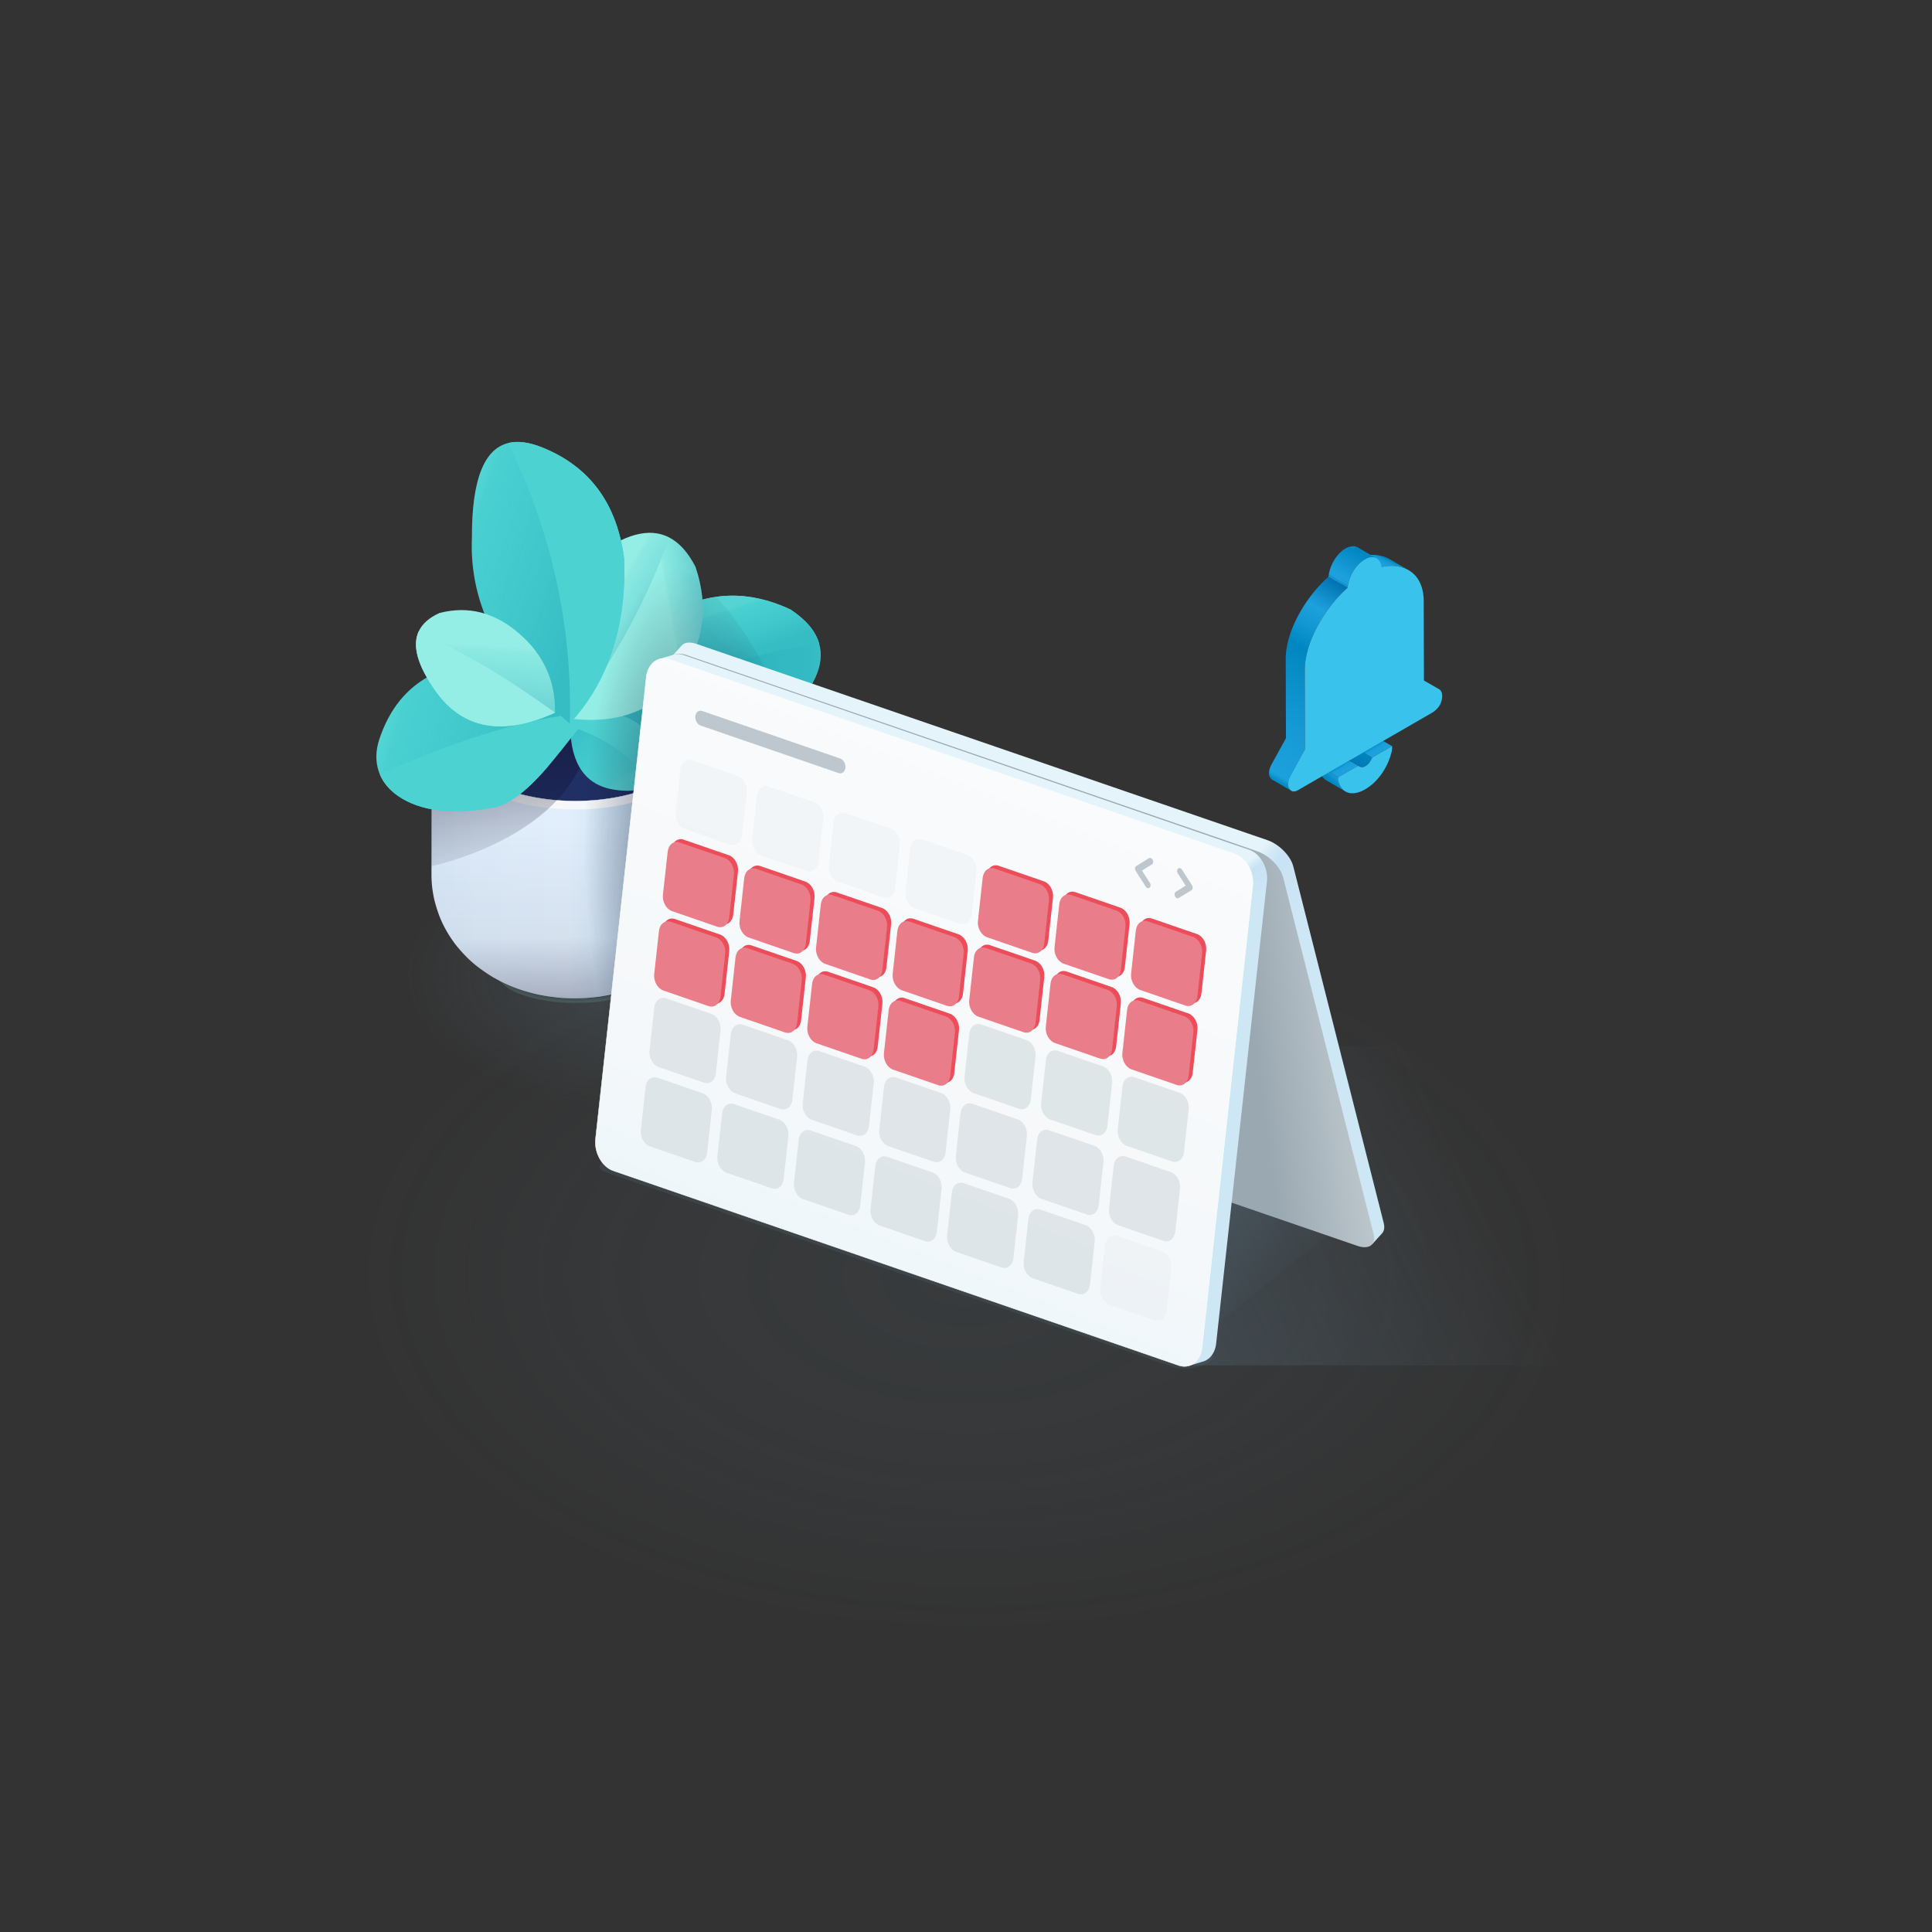 <svg xmlns="http://www.w3.org/2000/svg" xmlns:xlink="http://www.w3.org/1999/xlink" viewBox="0 0 2500 2500"><rect x="0" y="0" width="2500" height="2500" fill="#333333" stroke="none"/><defs><style>.cls-1{fill:url(#radial-gradient);}.cls-2{fill:url(#Degradado_sin_nombre_5);}.cls-3{fill:url(#linear-gradient);}.cls-4{fill:#5d7586;fill-opacity:0.2;}.cls-5{fill:url(#radial-gradient-2);}.cls-6{opacity:0.16;}.cls-7{fill:#85d8d1;}.cls-8{opacity:0.18;}.cls-9{fill:#333a45;}.cls-10,.cls-13,.cls-33{fill:none;}.cls-10{stroke:#333a45;stroke-width:1.68px;opacity:0.47;}.cls-11{fill:#202f64;}.cls-12{fill:url(#Nueva_muestra_de_degradado_11);}.cls-13,.cls-33{stroke:#fff;}.cls-13{stroke-width:0.42px;}.cls-14{fill:url(#linear-gradient-2);}.cls-15{fill:url(#linear-gradient-3);}.cls-16{fill:url(#linear-gradient-4);}.cls-17{fill:#4dd2d2;}.cls-18{fill:url(#Nueva_muestra_de_degradado_90);}.cls-19{fill:url(#Nueva_muestra_de_degradado_90-2);}.cls-20{fill:url(#Nueva_muestra_de_degradado_90-3);}.cls-21{fill:url(#Nueva_muestra_de_degradado_90-4);}.cls-22{fill:#95eee5;}.cls-23{fill:url(#Nueva_muestra_de_degradado_90-5);}.cls-24{fill:url(#Nueva_muestra_de_degradado_90-6);}.cls-25{fill:url(#Nueva_muestra_de_degradado_90-7);}.cls-26{fill:url(#Nueva_muestra_de_degradado_90-8);}.cls-27{fill:url(#radial-gradient-3);}.cls-28{isolation:isolate;}.cls-29{fill:url(#linear-gradient-5);}.cls-30{fill:url(#linear-gradient-6);}.cls-31{fill:url(#linear-gradient-7);}.cls-32{fill:url(#linear-gradient-8);}.cls-33{stroke-width:0.5px;}.cls-34{fill:#bec7ce;}.cls-35,.cls-36{fill:#d0d8dc;}.cls-35{opacity:0.15;}.cls-36{opacity:0.6;}.cls-37{fill:#ed4c59;}.cls-38{fill:#ea7d8a;}.cls-39{fill:url(#Degradado_sin_nombre_8);}.cls-40{fill:url(#linear-gradient-9);}.cls-41{fill:url(#Degradado_sin_nombre_8-2);}.cls-42{fill:url(#Degradado_sin_nombre_9);}.cls-43{fill:#39c2ec;}.cls-44{fill:url(#Degradado_sin_nombre_8-3);}.cls-45{fill:url(#Degradado_sin_nombre_8-4);}.cls-46{fill:url(#linear-gradient-10);}</style><radialGradient id="radial-gradient" cx="2489.91" cy="3597.75" r="794.83" gradientTransform="matrix(-0.41, 0.71, -0.41, -0.7, 3736.37, 2400.69)" gradientUnits="userSpaceOnUse"><stop offset="0" stop-color="#5d7586" stop-opacity="0.12"/><stop offset="0.56" stop-color="#5d7586" stop-opacity="0.07"/><stop offset="1" stop-color="#5d7586" stop-opacity="0"/></radialGradient><linearGradient id="Degradado_sin_nombre_5" x1="1221.94" y1="1856.02" x2="2072.77" y2="1435.93" gradientUnits="userSpaceOnUse"><stop offset="0" stop-color="#5d7586" stop-opacity="0.5"/><stop offset="0.8" stop-color="#5d7586" stop-opacity="0"/></linearGradient><linearGradient id="linear-gradient" x1="1519.24" y1="1487.66" x2="1665.07" y2="1672.37" gradientUnits="userSpaceOnUse"><stop offset="0" stop-color="#5d7586" stop-opacity="0.5"/><stop offset="1" stop-color="#5d7586" stop-opacity="0"/></linearGradient><radialGradient id="radial-gradient-2" cx="1505.44" cy="3731.32" r="289.59" gradientTransform="matrix(-0.41, 0.71, -0.41, -0.7, 2953.78, 2809.95)" gradientUnits="userSpaceOnUse"><stop offset="0" stop-color="#5d7586" stop-opacity="0.3"/><stop offset="1" stop-color="#5d7586" stop-opacity="0"/></radialGradient><linearGradient id="Nueva_muestra_de_degradado_11" x1="424.42" y1="1036.05" x2="1001.14" y2="878.6" gradientUnits="userSpaceOnUse"><stop offset="0" stop-color="#fafbfc"/><stop offset="0.55" stop-color="#f5f8fa"/><stop offset="0.99" stop-color="#e6f4fa"/><stop offset="0.99" stop-color="#d4ecf6" stop-opacity="0.9"/></linearGradient><linearGradient id="linear-gradient-2" x1="933.53" y1="1115.83" x2="557.5" y2="1115.83" gradientUnits="userSpaceOnUse"><stop offset="0.01" stop-color="#cee7f6"/><stop offset="0.32" stop-color="#cbe4f5"/><stop offset="0.53" stop-color="#e2eefb"/><stop offset="0.84" stop-color="#deecfa"/><stop offset="1" stop-color="#d9e9f8"/></linearGradient><linearGradient id="linear-gradient-3" x1="744.05" y1="1067.58" x2="747.02" y2="1328.44" gradientUnits="userSpaceOnUse"><stop offset="0" stop-color="#0f0b26" stop-opacity="0"/><stop offset="0.56" stop-color="#0f0b26" stop-opacity="0.06"/><stop offset="0.84" stop-color="#0f0b26" stop-opacity="0.26"/><stop offset="1" stop-color="#0f0b26" stop-opacity="0.5"/></linearGradient><linearGradient id="linear-gradient-4" x1="759.92" y1="1126.91" x2="687.29" y2="716.34" gradientUnits="userSpaceOnUse"><stop offset="0" stop-color="#0f0b26" stop-opacity="0"/><stop offset="0.97" stop-color="#0f0b26" stop-opacity="0.97"/><stop offset="1" stop-color="#0f0b26"/></linearGradient><linearGradient id="Nueva_muestra_de_degradado_90" x1="6712.87" y1="908.88" x2="6981.27" y2="908.88" gradientTransform="matrix(-1, 0.01, 0.01, 1, 7770.13, -44.65)" gradientUnits="userSpaceOnUse"><stop offset="0" stop-color="#95eee5" stop-opacity="0.1"/><stop offset="0.07" stop-color="#37bec7" stop-opacity="0.1"/><stop offset="0.15" stop-color="#12abbb" stop-opacity="0.1"/><stop offset="0.87" stop-color="#0088a1" stop-opacity="0.3"/></linearGradient><linearGradient id="Nueva_muestra_de_degradado_90-2" x1="930.35" y1="790.41" x2="953.76" y2="860.64" gradientTransform="matrix(1, 0, 0, 1, 0, 0)" xlink:href="#Nueva_muestra_de_degradado_90"/><linearGradient id="Nueva_muestra_de_degradado_90-3" x1="4258.83" y1="2943.73" x2="4378.94" y2="2943.73" gradientTransform="matrix(-0.56, -0.83, -0.83, 0.56, 5648.39, 2889.16)" xlink:href="#Nueva_muestra_de_degradado_90"/><linearGradient id="Nueva_muestra_de_degradado_90-4" x1="3850.96" y1="-3977.52" x2="3679.39" y2="-3807.41" gradientTransform="translate(5829.27 2433.11) rotate(-118.07)" xlink:href="#Nueva_muestra_de_degradado_90"/><linearGradient id="Nueva_muestra_de_degradado_90-5" x1="2912.01" y1="2691.55" x2="2987.33" y2="2662.08" gradientTransform="translate(1139.5 -3152.34) rotate(52.53)" xlink:href="#Nueva_muestra_de_degradado_90"/><linearGradient id="Nueva_muestra_de_degradado_90-6" x1="2976.21" y1="2622.64" x2="2999.13" y2="2578.44" gradientTransform="translate(1139.5 -3152.34) rotate(52.53)" xlink:href="#Nueva_muestra_de_degradado_90"/><linearGradient id="Nueva_muestra_de_degradado_90-7" x1="1183.78" y1="1640.49" x2="1404.45" y2="1640.49" gradientTransform="translate(38.7 -1234.95) rotate(20.17)" xlink:href="#Nueva_muestra_de_degradado_90"/><linearGradient id="Nueva_muestra_de_degradado_90-8" x1="961.35" y1="-2563.04" x2="865.35" y2="-2518.83" gradientTransform="matrix(0.47, -0.85, 0.82, 0.45, 2295.71, 2806.64)" xlink:href="#Nueva_muestra_de_degradado_90"/><radialGradient id="radial-gradient-3" cx="903.82" cy="894.2" r="147.63" gradientTransform="matrix(0.99, -0.2, 0.17, 2.7, -142.61, -1104.54)" gradientUnits="userSpaceOnUse"><stop offset="0" stop-color="#0f0b26" stop-opacity="0.7"/><stop offset="0.41" stop-color="#0f0b26" stop-opacity="0.37"/><stop offset="1" stop-color="#0f0b26" stop-opacity="0"/></radialGradient><linearGradient id="linear-gradient-5" x1="1498.5" y1="1181.54" x2="1612.46" y2="1271.65" gradientUnits="userSpaceOnUse"><stop offset="0" stop-color="#e5f4fa"/><stop offset="0.36" stop-color="#e5f4fa"/><stop offset="0.45" stop-color="#d5eaf7"/><stop offset="0.54" stop-color="#c8e3f5"/><stop offset="0.74" stop-color="#cbe4f4"/><stop offset="1" stop-color="#cee7f5"/></linearGradient><linearGradient id="linear-gradient-6" x1="1793.98" y1="1166.98" x2="1601.94" y2="1192.59" gradientUnits="userSpaceOnUse"><stop offset="0" stop-color="#d0d8dc"/><stop offset="1" stop-color="#9aa8b1"/></linearGradient><linearGradient id="linear-gradient-7" x1="1414.71" y1="1226.73" x2="1452.7" y2="1280.62" xlink:href="#linear-gradient-5"/><linearGradient id="linear-gradient-8" x1="1338.37" y1="953.66" x2="972.63" y2="1868.02" gradientUnits="userSpaceOnUse"><stop offset="0" stop-color="#fafbfc"/><stop offset="0.55" stop-color="#f5f8fa"/><stop offset="1" stop-color="#e6f4fa"/></linearGradient><linearGradient id="Degradado_sin_nombre_8" x1="1780.92" y1="973.98" x2="1772.75" y2="960.06" gradientUnits="userSpaceOnUse"><stop offset="0.01" stop-color="#1da1dc"/><stop offset="0.32" stop-color="#1b9fda"/><stop offset="0.43" stop-color="#1499d4"/><stop offset="0.51" stop-color="#098ec8"/><stop offset="0.55" stop-color="#0086c0"/><stop offset="0.98" stop-color="#0086c0"/><stop offset="1" stop-color="#0086c0"/></linearGradient><linearGradient id="linear-gradient-9" x1="1758.48" y1="970.78" x2="1740.15" y2="1004.35" gradientUnits="userSpaceOnUse"><stop offset="0.01" stop-color="#0086c0"/><stop offset="0.09" stop-color="#0083be"/><stop offset="0.57" stop-color="#0076b3"/><stop offset="1" stop-color="#0071b0"/></linearGradient><linearGradient id="Degradado_sin_nombre_8-2" x1="1736.94" y1="999.37" x2="1728.77" y2="985.46" xlink:href="#Degradado_sin_nombre_8"/><linearGradient id="Degradado_sin_nombre_9" x1="1728.43" y1="1002.65" x2="1720.48" y2="1011.93" gradientUnits="userSpaceOnUse"><stop offset="0.01" stop-color="#1da1dc"/><stop offset="0.12" stop-color="#189cd7"/><stop offset="0.63" stop-color="#068cc6"/><stop offset="1" stop-color="#0086c0"/></linearGradient><linearGradient id="Degradado_sin_nombre_8-3" x1="1838.6" y1="882.06" x2="1842.53" y2="873.81" xlink:href="#Degradado_sin_nombre_8"/><linearGradient id="Degradado_sin_nombre_8-4" x1="1788.01" y1="738.96" x2="1801.71" y2="710.25" xlink:href="#Degradado_sin_nombre_8"/><linearGradient id="linear-gradient-10" x1="1621.22" y1="1006.33" x2="1779.51" y2="724.98" gradientUnits="userSpaceOnUse"><stop offset="0" stop-color="#0086c0"/><stop offset="0.03" stop-color="#0288c2"/><stop offset="0.04" stop-color="#098ec8"/><stop offset="0.05" stop-color="#1499d4"/><stop offset="0.06" stop-color="#1da1dc"/><stop offset="0.25" stop-color="#169ad5"/><stop offset="0.52" stop-color="#0388c2"/><stop offset="0.55" stop-color="#0086c0"/><stop offset="0.64" stop-color="#1297d2"/><stop offset="0.72" stop-color="#1da1dc"/><stop offset="0.81" stop-color="#0a81bf"/><stop offset="0.85" stop-color="#0071b0"/><stop offset="0.85" stop-color="#077cba"/><stop offset="0.85" stop-color="#118dc9"/><stop offset="0.86" stop-color="#1898d4"/><stop offset="0.86" stop-color="#1c9fda"/><stop offset="0.88" stop-color="#1da1dc"/><stop offset="1" stop-color="#0086c0"/></linearGradient></defs><g id="Shadows"><ellipse class="cls-1" cx="1246.32" cy="1648.12" rx="459.18" ry="795.37" transform="translate(-409.6 2884.05) rotate(-89.64)"/><rect class="cls-2" x="1538.32" y="1353.56" width="565.7" height="413.19"/><polygon class="cls-3" points="1639.39 1409.22 1538.32 1334.26 1538.32 1742.45 1717.26 1598.67 1775.39 1610.27 1639.39 1409.22"/><path class="cls-4" d="M783.24,1502.5c-10.11,4.34-9.86,10.81.54,14.38l734.46,251.94c10.4,3.57,27.06,2.65,37-2l6.58-3.1c10-4.69,9.57-11.43-.84-15l-734.7-250.11c-10.42-3.54-27.21-2.89-37.31,1.45Z"/></g><g id="PlantBrigth"><ellipse class="cls-5" cx="808" cy="1261.91" rx="167.3" ry="289.78" transform="translate(-458.97 2061.96) rotate(-89.64)"/><g class="cls-6"><path class="cls-7" d="M742.54,1220.6c24.92,0,50,3.57,69.08,10.69,37.74,14.07,38,36.66.67,50.46-18.45,6.81-42.63,10.21-66.93,10.21-24.92,0-50-3.57-69.07-10.7-37.74-14.07-38-36.66-.67-50.45,18.44-6.82,42.63-10.21,66.92-10.21m0-5.87h0c-26,0-50.5,3.75-69,10.57-20.4,7.53-31.65,18.34-31.67,30.43s11.46,23.26,32.33,31c19.14,7.14,44.4,11.07,71.12,11.07,26,0,50.5-3.75,69-10.57,20.41-7.53,31.65-18.34,31.67-30.43s-11.46-23.26-32.32-31c-19.14-7.13-44.4-11.06-71.12-11.06Z"/></g><g class="cls-8"><path class="cls-9" d="M742.54,1220.6c24.92,0,50,3.57,69.08,10.69,37.74,14.07,38,36.66.67,50.46-18.45,6.81-42.63,10.21-66.93,10.21-24.92,0-50-3.57-69.07-10.7-37.74-14.07-38-36.66-.67-50.45,18.44-6.82,42.63-10.21,66.92-10.21m0-3.36h0c-25.72,0-49.9,3.7-68.09,10.42-19.34,7.14-30,17.11-30,28.07s10.88,21.29,30.69,28.68c18.87,7,43.81,10.9,70.24,10.9,25.72,0,49.9-3.7,68.09-10.41,19.35-7.14,30-17.11,30-28.07s-10.88-21.3-30.69-28.68c-18.87-7-43.82-10.91-70.24-10.91Z"/></g><ellipse class="cls-10" cx="743.95" cy="1256.28" rx="35.68" ry="96.17" transform="translate(-516.98 1992.31) rotate(-89.64)"/><path class="cls-11" d="M867.39,871c-66.26-39.6-175.23-40.7-243.4-2.45h0c-34.64,19.43-52.08,45.3-52.15,71.23l-.59,206.91c.08-25.93,344.32-24.13,344.25,1l.58-206.91C916.16,915.61,900,890.44,867.39,871Z"/><path class="cls-12" d="M615,863.1c73.3-41.14,190.49-40,261.74,2.64,34.6,20.68,52,47.32,52.37,74,.38,28.23-19.17,73.87-56.89,95-73.3,41.14-190.49,40-261.74-2.64-33.88-20.25-50.47-63.61-51.52-89.7C557.75,913.61,576.49,884.68,615,863.1Zm9,5.41c-68.16,38.25-69.71,98-3.45,137.61s175.23,40.71,243.39,2.46,69.71-98,3.46-137.62-175.23-40.7-243.4-2.45Z"/><path class="cls-13" d="M615,863.1c73.3-41.14,190.49-40,261.74,2.64,34.6,20.68,52,47.32,52.37,74,.38,28.23-19.17,73.87-56.89,95-73.3,41.14-190.49,40-261.74-2.64-33.88-20.25-50.47-63.61-51.52-89.7C557.75,913.61,576.49,884.68,615,863.1Zm9,5.41c-68.16,38.25-69.71,98-3.45,137.61s175.23,40.71,243.39,2.46,69.71-98,3.46-137.62-175.23-40.7-243.4-2.45Z"/><path class="cls-14" d="M929.06,940.74c-.08,27.89-18.83,55.7-56.08,76.61-73.31,41.13-190.49,39.95-261.75-2.65-35-21-52.44-48-52.37-75l-.54,191.09c0,.76,0,1.57,0,2.39a.81.81,0,0,0,0,.16c.09,4.38.32,9.48.77,13.46a161.87,161.87,0,0,0,3,17.79,192.72,192.72,0,0,0,6.92,21.91,151,151,0,0,0,8.26,17.21,168.4,168.4,0,0,0,12,18.25,190.58,190.58,0,0,0,15.1,17,151.26,151.26,0,0,0,13.26,11.66c5.46,4.19,13,9.4,18.89,13,3.49,2.14,8.33,4.71,12,6.57,3,1.52,7,3.37,10.1,4.71a201.45,201.45,0,0,0,21.74,7.9c3.25.93,13.13,3.76,20.44,5,3,.53,7.06,1.34,10.11,1.72s7.09.9,10.13,1.24,7.08.61,10.12.78,7.08.26,10.11.33,7.09-.09,10.12-.12,7.08-.37,10.12-.58,7.18-.66,10.25-1,7.38-1,10.51-1.58a202.43,202.43,0,0,0,31.49-8c3.68-1.17,8.47-3.07,12.05-4.54,3.09-1.27,7.16-3.11,10.17-4.56,4.12-2,9.48-4.92,13.44-7.2,3-1.71,6.79-4.26,9.67-6.12a145.73,145.73,0,0,0,14.22-10.76,198.78,198.78,0,0,0,16.35-15.84,155.27,155.27,0,0,0,12.91-16.48c2.1-3.18,4.81-7.48,6.7-10.8,1.69-3,3.76-7,5.22-10.12a173.16,173.16,0,0,0,8.11-21.48,135.16,135.16,0,0,0,4-17.54c.75-5.17,1.28-11.66,1.63-17.54q.27-2.89.29-5.79Z"/><path class="cls-15" d="M929.06,940.74c-.08,27.89-18.83,55.7-56.08,76.61-73.31,41.13-190.49,39.95-261.75-2.65-35-21-52.44-48-52.37-75l-.54,191.09c0,.76,0,1.57,0,2.39a.81.81,0,0,0,0,.16c.09,4.38.32,9.48.77,13.46a161.87,161.87,0,0,0,3,17.79,192.72,192.72,0,0,0,6.92,21.91,151,151,0,0,0,8.26,17.21,168.4,168.4,0,0,0,12,18.25,190.58,190.58,0,0,0,15.1,17,151.26,151.26,0,0,0,13.26,11.66c5.46,4.19,13,9.4,18.89,13,3.49,2.14,8.33,4.71,12,6.57,3,1.52,7,3.37,10.1,4.71a201.45,201.45,0,0,0,21.74,7.9c3.25.93,13.13,3.76,20.44,5,3,.53,7.06,1.34,10.11,1.72s7.09.9,10.13,1.24,7.08.61,10.12.78,7.08.26,10.11.33,7.09-.09,10.12-.12,7.08-.37,10.12-.58,7.18-.66,10.25-1,7.38-1,10.51-1.58a202.43,202.43,0,0,0,31.49-8c3.68-1.17,8.47-3.07,12.05-4.54,3.09-1.27,7.16-3.11,10.17-4.56,4.12-2,9.48-4.92,13.44-7.2,3-1.71,6.79-4.26,9.67-6.12a145.73,145.73,0,0,0,14.22-10.76,198.78,198.78,0,0,0,16.35-15.84,155.27,155.27,0,0,0,12.91-16.48c2.1-3.18,4.81-7.48,6.7-10.8,1.69-3,3.76-7,5.22-10.12a173.16,173.16,0,0,0,8.11-21.48,135.16,135.16,0,0,0,4-17.54c.75-5.17,1.28-11.66,1.63-17.54q.27-2.89.29-5.79Z"/><g id="Plant14"><path class="cls-16" d="M558.86,1033.58l-.54,87.27s156.2-31.95,196.77-139.37c0,0,142.95,62.11,172.91,36V943.54l-165.68-45Z"/><path class="cls-17" d="M1017.6,926.25Q931.74,1010,794,929,912,853.62,1060,833q11.4,40.68-42.39,93.25m5.27-137.57q30.25,20,37.12,44.32-148.05,20.61-266,96,1.13-96.3,75.2-137T1022.87,788.68Z"/><path class="cls-17" d="M869.22,792q74.09-40.69,153.65-3.29,30.25,20,37.12,44.32-148.05,20.61-266,96Q795.15,832.66,869.22,792Z"/><path class="cls-18" d="M1060,833q11.4,40.68-42.39,93.25Q931.74,1010,794,929,912,853.62,1060,833Z"/><path class="cls-19" d="M1059.71,833.08q-6.87-24.29-37.13-44.34Q943,751.33,868.88,792c-49.4,27.14-4.35,80.06-5.09,144.28,91.84,54.07,96.25,45.92,153.52-9.95Q1071.12,873.77,1059.71,833.08Z"/><path class="cls-17" d="M842.46,1013.16Q828.29,1027,795,1021.89q-56.1-8.55-57.16-82.19,67.73,22,104.63,73.46m-29.34-83.72q35.26,16.17,39.74,56.13-.76,18.18-10.4,27.59Q805.55,961.7,737.83,939.7,777.82,913.32,813.12,929.44Z"/><path class="cls-17" d="M813.12,929.44q35.26,16.17,39.74,56.13-.76,18.18-10.4,27.59Q805.55,961.7,737.83,939.7,777.82,913.32,813.12,929.44Z"/><path class="cls-20" d="M842.46,1013.16Q828.29,1027,795,1021.89q-56.1-8.55-57.16-82.19Q805.56,961.69,842.46,1013.16Z"/><path class="cls-17" d="M491.59,1002.12q7.05,16.71,24.11,28.27,42.79,29,122.47,14.7Q669.72,1039.56,713,987q11.33-13.58,31.4-39.2,16.44-20.17,25.84-26.32-114.37,6.63-278.68,80.66m-.66-45.68q-7.33,22.21-.83,41.7c.46,1.35.95,2.67,1.49,4q164.31-74,278.68-80.66-71.07-78.23-153.64-64.67Q520.48,867.44,490.93,956.44Z"/><path class="cls-17" d="M515.7,1030.39q42.79,29,122.47,14.7Q669.72,1039.56,713,987q11.33-13.58,31.4-39.2,16.44-20.17,25.84-26.32-114.37,6.63-278.68,80.66Q498.64,1018.83,515.7,1030.39Z"/><path class="cls-21" d="M490.93,956.44q-7.33,22.21-.83,41.7c.46,1.35.95,2.67,1.49,4q164.31-74,278.68-80.66-71.07-78.23-153.64-64.67Q520.48,867.44,490.93,956.44Z"/><path class="cls-22" d="M865.7,695.35q-38.38-19.67-97.88,26.46-90.49,70-29.09,208.18,86.76-118,127-234.64M900,733.64q-14.29-28-34.34-38.29Q825.48,812,738.73,930q92.44,10.72,140.15-53.57Q926.48,812.39,900,733.64Z"/><path class="cls-23" d="M767.82,721.81q-90.49,70-29.09,208.18,86.76-118,127-234.64Q827.32,675.69,767.82,721.81Z"/><path class="cls-24" d="M878.88,876.42q47.6-64,21.16-142.78-14.29-28-34.34-38.29Q825.48,812,738.73,930,831.18,940.71,878.88,876.42Z"/><path class="cls-17" d="M657.6,573.28Q610.31,585,610.69,695.19q-6,132,126.64,241,4.92-189.51-79.73-362.92m44.5,5.92q-25.94-10.58-44.5-5.92Q742.24,746.7,737.33,936.2,812,854.72,807.77,723.75,794.18,616.38,702.1,579.2Z"/><path class="cls-17" d="M807.77,723.75Q794.18,616.38,702.1,579.2q-25.94-10.58-44.5-5.92Q742.24,746.7,737.33,936.2,812,854.72,807.77,723.75Z"/><path class="cls-25" d="M657.6,573.28Q610.31,585,610.69,695.19q-6,132,126.64,241Q742.25,746.69,657.6,573.28Z"/><path class="cls-22" d="M541.9,816.82q-13.15,28,21.53,77,52.67,74.49,154.69,28.38-91.26-66-176.22-105.37m26.68-23.55q-19.8,8.93-26.68,23.55,85,39.31,176.22,105.37,1.2-61.07-46.26-102.32Q624.57,778.73,568.58,793.27Z"/><path class="cls-26" d="M568.58,793.27q-19.8,8.93-26.68,23.55,85,39.31,176.23,105.37,1.18-61.07-46.27-102.32Q624.57,778.73,568.58,793.27Z"/><path class="cls-22" d="M541.9,816.82q-13.15,28,21.53,77,52.67,74.49,154.7,28.38Q626.86,856.15,541.9,816.82Z"/></g><path class="cls-27" d="M1081.38,1196.46c0,192.4-86.48,348.38-193.16,348.38s-162-141.56-162-334,10.52-487.06,117.2-487.06S1081.38,1004.06,1081.38,1196.46Z"/></g><g id="Calendar"><g id="Calendar-Back"><g class="cls-28"><path class="cls-29" d="M1790.51,1582.51l-117-461.42c-3.44-13.57-18.32-28.72-33.25-33.85L901.07,833.16c-8.52-2.92-15.21-1.95-18.74,1.94l-13.07,14.41c3.54-3.89,908.79,757.83,906.13,760.76l13.07-14.41C1791.11,1592.92,1792,1588.34,1790.51,1582.51Z"/><path class="cls-30" d="M1017.49,1358.13c-14.92-5.13-29.81-20.29-33.25-33.86l-117-461.42c-3.44-13.57,5.87-20.41,20.8-15.27l739.16,254.07c14.92,5.13,29.81,20.28,33.25,33.85l117,461.43c3.45,13.56-5.86,20.41-20.79,15.28Z"/></g></g><g id="Calendar-Front"><g class="cls-28"><path class="cls-31" d="M1639.39,1140.78c1.94-17.69-8.39-36.13-23.06-41.19L884.72,847.68a21.45,21.45,0,0,0-13.33-.43L853,852.81c4.09-1.24,694.33,911.85,685.56,914.5l18.37-5.56c8.77-2.65,15.45-11.25,16.77-23.31l-3.46,1,3.46-1Z"/><path class="cls-32" d="M1598,1105.16c14.68,5,25,23.49,23.06,41.18L1555.37,1744c-1.95,17.68-15.42,27.93-30.1,22.88L793.66,1515c-14.68-5-25-23.49-23.06-41.18l65.66-597.67c1.94-17.68,15.41-27.93,30.09-22.88Z"/><path class="cls-33" d="M1598,1105.16c14.68,5,25,23.49,23.06,41.18L1555.37,1744c-1.95,17.68-15.42,27.93-30.1,22.88L793.66,1515c-14.68-5-25-23.49-23.06-41.18l65.66-597.67c1.94-17.68,15.41-27.93,30.09-22.88Z"/></g><path class="cls-34" d="M1087.18,981.5,908.62,920c-4.32-1.49-8.28,1.52-8.86,6.73s2.47,10.63,6.79,12.12l178.56,61.48c4.32,1.49,8.29-1.52,8.86-6.73s-2.47-10.63-6.79-12.12"/><path class="cls-34" d="M1527.23,1123.47a2.76,2.76,0,0,0-2.84.56c-1.46,1.34-1.59,4.09-.28,6.13l10.18,15.86L1521.5,1154c-1.65,1-2.11,3.65-1,5.87a4.59,4.59,0,0,0,2.51,2.4,2.79,2.79,0,0,0,2.42-.24l16.25-10.1a3.65,3.65,0,0,0,1.59-2.8,5.72,5.72,0,0,0-.88-3.65l-12.93-20.15a4.33,4.33,0,0,0-2.19-1.82"/><path class="cls-34" d="M1489.05,1110.33a2.75,2.75,0,0,0-2.42.23l-16.25,10.1a3.65,3.65,0,0,0-1.59,2.8,5.66,5.66,0,0,0,.88,3.65l12.93,20.15a4.37,4.37,0,0,0,2.19,1.82,2.75,2.75,0,0,0,2.84-.56c1.46-1.34,1.59-4.09.28-6.13l-10.18-15.85,12.79-8c1.65-1,2.12-3.65,1-5.86a4.56,4.56,0,0,0-2.51-2.4"/></g><g id="Days"><path class="cls-35" d="M1515.64,1640.63l-6.14,55.87c-1,9.11-7.93,14.39-15.5,11.79l-58.36-20.1c-7.57-2.6-12.89-12.1-11.89-21.21l6.14-55.86c1-9.12,7.94-14.4,15.5-11.79l58.38,20.09C1511.33,1622,1516.64,1631.52,1515.64,1640.63Z"/><path class="cls-36" d="M1526.92,1537.94l-6.14,55.87c-1,9.11-7.93,14.39-15.5,11.79l-58.37-20.1c-7.56-2.6-12.88-12.1-11.88-21.21l6.14-55.87c1-9.12,7.94-14.39,15.51-11.78l58.37,20.09C1522.61,1519.34,1527.92,1528.83,1526.92,1537.94Z"/><path class="cls-36" d="M1538.2,1435.25l-6.14,55.87c-1,9.11-7.93,14.39-15.5,11.79l-58.36-20.1c-7.56-2.6-12.88-12.1-11.88-21.21l6.14-55.87c1-9.12,7.94-14.39,15.5-11.78l58.37,20.09C1533.89,1416.65,1539.2,1426.14,1538.2,1435.25Z"/><path class="cls-36" d="M1439.11,1401.13,1433,1457c-1,9.11-7.93,14.39-15.5,11.79l-58.36-20.1c-7.56-2.6-12.88-12.1-11.88-21.21l6.14-55.87c1-9.12,7.94-14.39,15.5-11.78l58.37,20.09C1434.8,1382.53,1440.11,1392,1439.11,1401.13Z"/><path class="cls-36" d="M1427.83,1503.83l-6.14,55.86c-1,9.11-7.93,14.39-15.5,11.79l-58.36-20.1c-7.56-2.6-12.88-12.1-11.88-21.21l6.14-55.86c1-9.13,7.94-14.4,15.5-11.79l58.37,20.1C1423.52,1485.23,1428.83,1494.72,1427.83,1503.83Z"/><path class="cls-36" d="M1416.55,1606.52l-6.14,55.86c-1,9.11-7.93,14.39-15.5,11.79l-58.37-20.1c-7.56-2.6-12.88-12.1-11.88-21.21l6.15-55.86c1-9.12,7.94-14.4,15.5-11.78l58.37,20.09C1412.24,1587.92,1417.55,1597.41,1416.55,1606.52Z"/><path class="cls-36" d="M1317.46,1572.4l-6.14,55.86c-1,9.11-7.93,14.39-15.5,11.79l-58.37-20.1c-7.56-2.6-12.88-12.1-11.88-21.21l6.14-55.86c1-9.12,7.94-14.39,15.5-11.79l58.38,20.09C1313.15,1553.79,1318.46,1563.29,1317.46,1572.4Z"/><path class="cls-36" d="M1328.74,1469.71l-6.14,55.86c-1,9.11-7.93,14.39-15.5,11.79l-58.36-20.1c-7.57-2.6-12.89-12.1-11.89-21.21l6.14-55.86c1-9.13,7.94-14.4,15.5-11.79l58.38,20.09C1324.43,1451.1,1329.74,1460.59,1328.74,1469.71Z"/><path class="cls-36" d="M1340,1367l-6.14,55.86c-1,9.11-7.93,14.39-15.5,11.79l-58.36-20.1c-7.56-2.6-12.88-12.11-11.88-21.22l6.14-55.86c1-9.12,7.94-14.39,15.5-11.78l58.37,20.09C1335.71,1348.41,1341,1357.91,1340,1367Z"/><path class="cls-35" d="M1263.49,1127.51l-6.14,55.86c-1,9.11-7.93,14.39-15.5,11.79l-58.36-20.1c-7.56-2.6-12.88-12.1-11.88-21.21l6.14-55.86c1-9.12,7.94-14.39,15.5-11.78l58.37,20.09C1259.18,1108.91,1264.49,1118.4,1263.49,1127.51Z"/><path class="cls-36" d="M1229.65,1435.59l-6.14,55.86c-1,9.11-7.93,14.39-15.5,11.79l-58.36-20.1c-7.56-2.6-12.88-12.1-11.88-21.21l6.13-55.86c1-9.12,7.94-14.39,15.5-11.78l58.38,20.09C1225.34,1417,1230.65,1426.48,1229.65,1435.59Z"/><path class="cls-36" d="M1218.37,1538.28l-6.14,55.86c-1,9.11-7.93,14.39-15.5,11.79l-58.37-20.1c-7.56-2.6-12.88-12.1-11.88-21.21l6.14-55.86c1-9.13,7.94-14.4,15.5-11.79l58.38,20.1C1214.06,1519.68,1219.37,1529.17,1218.37,1538.28Z"/><path class="cls-36" d="M1119.28,1504.16l-6.14,55.86c-1,9.11-7.93,14.39-15.5,11.79l-58.37-20.1c-7.56-2.6-12.88-12.1-11.88-21.21l6.15-55.86c1-9.12,7.94-14.39,15.5-11.78l58.37,20.09C1115,1485.56,1120.28,1495.05,1119.28,1504.16Z"/><path class="cls-36" d="M1130.56,1401.47l-6.14,55.86c-1,9.11-7.93,14.39-15.5,11.79l-58.36-20.1c-7.56-2.6-12.88-12.1-11.88-21.21l6.14-55.86c1-9.12,7.94-14.39,15.5-11.78l58.37,20.09C1126.25,1382.87,1131.56,1392.36,1130.56,1401.47Z"/><path class="cls-35" d="M1164.4,1093.4l-6.14,55.86c-1,9.11-7.93,14.39-15.5,11.79L1084.4,1141c-7.56-2.6-12.88-12.1-11.88-21.21l6.14-55.87c1-9.12,7.94-14.39,15.5-11.78l58.37,20.09C1160.09,1074.79,1165.4,1084.28,1164.4,1093.4Z"/><path class="cls-35" d="M1065.31,1059.28l-6.14,55.86c-1,9.11-7.93,14.39-15.5,11.79l-58.36-20.1c-7.56-2.6-12.88-12.1-11.88-21.21l6.14-55.86c1-9.12,7.94-14.39,15.5-11.78l58.37,20.09C1061,1040.68,1066.31,1050.17,1065.31,1059.28Z"/><path class="cls-36" d="M1031.47,1367.35l-6.14,55.86c-1,9.11-7.93,14.39-15.5,11.79l-58.36-20.1c-7.56-2.6-12.88-12.1-11.88-21.21l6.14-55.86c1-9.12,7.94-14.39,15.5-11.78l58.37,20.09C1027.16,1348.75,1032.47,1358.24,1031.47,1367.35Z"/><path class="cls-36" d="M1020.19,1470l-6.14,55.86c-1,9.11-7.93,14.39-15.5,11.79l-58.36-20.1c-7.56-2.6-12.88-12.1-11.88-21.21l6.14-55.86c1-9.12,7.94-14.39,15.5-11.78l58.37,20.09C1015.88,1451.44,1021.19,1460.93,1020.19,1470Z"/><path class="cls-36" d="M921.1,1435.92,915,1491.78c-1,9.11-7.93,14.39-15.5,11.79l-58.36-20.1c-7.57-2.6-12.89-12.1-11.89-21.21l6.15-55.86c1-9.12,7.94-14.39,15.5-11.78l58.37,20.09C916.79,1417.32,922.1,1426.81,921.1,1435.92Z"/><path class="cls-36" d="M932.38,1333.23l-6.14,55.86c-1,9.11-7.93,14.39-15.5,11.79l-58.36-20.1c-7.56-2.6-12.88-12.1-11.88-21.21l6.14-55.86c1-9.12,7.94-14.39,15.5-11.78L920.51,1312C928.07,1314.63,933.38,1324.12,932.38,1333.23Z"/><path class="cls-35" d="M966.23,1025.16,960.09,1081c-1,9.11-7.93,14.39-15.51,11.79l-58.36-20.1c-7.56-2.6-12.88-12.1-11.88-21.21l6.14-55.86c1-9.12,7.94-14.39,15.5-11.78L954.35,1004C961.92,1006.56,967.23,1016.05,966.23,1025.16Z"/><g id="DaysLeft-Back"><path class="cls-37" d="M1549.48,1332.56l-6.14,55.86c-1,9.11-7.93,14.39-15.5,11.79l-58.36-20.1c-7.56-2.6-12.88-12.1-11.88-21.21l6.14-55.86c1-9.12,7.94-14.39,15.5-11.78l58.37,20.09C1545.17,1314,1550.48,1323.45,1549.48,1332.56Z"/><path class="cls-37" d="M1560.76,1229.87l-6.14,55.86c-1,9.11-7.93,14.39-15.5,11.79l-58.36-20.1c-7.56-2.6-12.88-12.1-11.88-21.21l6.14-55.86c1-9.12,7.94-14.39,15.5-11.78l58.37,20.09C1556.45,1211.27,1561.76,1220.76,1560.76,1229.87Z"/><path class="cls-37" d="M1450.39,1298.45l-6.14,55.86c-1,9.11-7.93,14.39-15.5,11.79l-58.36-20.1c-7.56-2.6-12.88-12.1-11.88-21.21l6.14-55.87c1-9.12,7.94-14.39,15.5-11.78l58.37,20.09C1446.08,1279.84,1451.39,1289.34,1450.39,1298.45Z"/><path class="cls-37" d="M1351.3,1264.33l-6.14,55.86c-1,9.11-7.93,14.39-15.5,11.79l-58.36-20.1c-7.56-2.6-12.88-12.1-11.88-21.21l6.14-55.86c1-9.12,7.94-14.39,15.5-11.78l58.37,20.09C1347,1245.73,1352.3,1255.22,1351.3,1264.33Z"/><path class="cls-37" d="M1362.58,1161.63l-6.14,55.86c-1,9.11-7.93,14.39-15.5,11.79l-58.36-20.1c-7.56-2.59-12.88-12.1-11.88-21.21l6.14-55.86c1-9.12,7.94-14.39,15.5-11.78l58.37,20.09C1358.27,1143,1363.58,1152.52,1362.58,1161.63Z"/><path class="cls-37" d="M1461.67,1195.75l-6.14,55.86c-1,9.12-7.93,14.4-15.5,11.8l-58.36-20.11c-7.56-2.6-12.88-12.1-11.88-21.21l6.14-55.86c1-9.12,7.94-14.39,15.5-11.78l58.37,20.09C1457.36,1177.15,1462.67,1186.64,1461.67,1195.75Z"/><path class="cls-37" d="M1252.21,1230.21l-6.14,55.86c-1,9.11-7.93,14.39-15.5,11.79l-58.36-20.1c-7.56-2.6-12.88-12.1-11.88-21.21l6.14-55.86c1-9.12,7.94-14.39,15.5-11.78l58.37,20.09C1247.9,1211.61,1253.21,1221.1,1252.21,1230.21Z"/><path class="cls-37" d="M1240.93,1332.89l-6.14,55.87c-1,9.11-7.93,14.39-15.5,11.79l-58.36-20.1c-7.56-2.6-12.88-12.1-11.88-21.21l6.14-55.87c1-9.12,7.94-14.39,15.5-11.78l58.37,20.09C1236.62,1314.29,1241.93,1323.78,1240.93,1332.89Z"/><path class="cls-37" d="M1141.84,1298.78l-6.14,55.86c-1,9.11-7.93,14.39-15.5,11.79l-58.36-20.1c-7.56-2.6-12.88-12.1-11.88-21.21l6.14-55.86c1-9.13,7.94-14.4,15.5-11.79l58.37,20.09C1137.53,1280.17,1142.84,1289.66,1141.84,1298.78Z"/><path class="cls-37" d="M1153.12,1196.09,1147,1252c-1,9.11-7.93,14.39-15.5,11.79l-58.36-20.1c-7.56-2.6-12.88-12.1-11.88-21.21l6.14-55.86c1-9.12,7.94-14.39,15.5-11.78l58.37,20.09C1148.81,1177.49,1154.12,1187,1153.12,1196.09Z"/><path class="cls-37" d="M1054,1162l-6.14,55.86c-1,9.11-7.93,14.39-15.5,11.79L974,1209.52c-7.56-2.6-12.88-12.1-11.88-21.21l6.14-55.86c1-9.12,7.94-14.39,15.5-11.78l58.37,20.09C1049.72,1143.37,1055,1152.86,1054,1162Z"/><path class="cls-37" d="M1042.75,1264.66l-6.14,55.86c-1,9.11-7.93,14.39-15.5,11.79l-58.36-20.1c-7.56-2.6-12.88-12.1-11.88-21.21l6.14-55.86c1-9.12,7.94-14.39,15.5-11.78l58.37,20.09C1038.44,1246.06,1043.75,1255.55,1042.75,1264.66Z"/><path class="cls-37" d="M943.66,1230.54l-6.13,55.86c-1,9.11-7.94,14.39-15.51,11.79l-58.36-20.1c-7.56-2.6-12.88-12.1-11.88-21.21l6.14-55.86c1-9.12,7.94-14.39,15.5-11.78l58.37,20.09C939.35,1211.94,944.66,1221.43,943.66,1230.54Z"/><path class="cls-37" d="M954.94,1127.85l-6.14,55.86c-1,9.11-7.93,14.39-15.5,11.79l-58.36-20.1c-7.56-2.6-12.88-12.1-11.88-21.21l6.14-55.86c1-9.12,7.94-14.39,15.5-11.78l58.37,20.09C950.63,1109.25,955.94,1118.74,954.94,1127.85Z"/></g><g id="DaysLeft-Front"><path class="cls-38" d="M1544.24,1336.21l-6.14,55.87c-1,9.11-7.93,14.39-15.5,11.79l-58.36-20.1c-7.56-2.6-12.88-12.1-11.88-21.21l6.14-55.87c1-9.12,7.94-14.39,15.5-11.78l58.37,20.09C1539.93,1317.61,1545.24,1327.1,1544.24,1336.21Z"/><path class="cls-38" d="M1555.52,1233.52l-6.14,55.86c-1,9.11-7.93,14.39-15.5,11.79l-58.36-20.1c-7.56-2.6-12.88-12.1-11.88-21.21l6.14-55.86c1-9.12,7.94-14.39,15.5-11.78l58.37,20.09C1551.21,1214.92,1556.52,1224.41,1555.52,1233.52Z"/><path class="cls-38" d="M1445.15,1302.1,1439,1358c-1,9.11-7.93,14.39-15.5,11.79l-58.36-20.1c-7.56-2.6-12.88-12.1-11.88-21.21l6.14-55.87c1-9.12,7.94-14.39,15.5-11.78l58.37,20.09C1440.84,1283.49,1446.15,1293,1445.15,1302.1Z"/><path class="cls-38" d="M1346.06,1268l-6.14,55.86c-1,9.11-7.93,14.39-15.5,11.79l-58.36-20.1c-7.56-2.6-12.88-12.1-11.88-21.21l6.14-55.86c1-9.12,7.94-14.39,15.5-11.78l58.37,20.09C1341.75,1249.38,1347.06,1258.87,1346.06,1268Z"/><path class="cls-38" d="M1357.34,1165.28l-6.14,55.86c-1,9.11-7.93,14.39-15.5,11.79l-58.36-20.09c-7.56-2.6-12.88-12.1-11.88-21.21l6.14-55.87c1-9.12,7.94-14.39,15.5-11.78l58.37,20.09C1353,1146.68,1358.34,1156.17,1357.34,1165.28Z"/><path class="cls-38" d="M1456.43,1199.4l-6.14,55.86c-1,9.12-7.93,14.4-15.5,11.8L1376.43,1247c-7.56-2.6-12.88-12.1-11.88-21.21l6.14-55.86c1-9.12,7.94-14.39,15.5-11.78l58.37,20.09C1452.12,1180.8,1457.43,1190.29,1456.43,1199.4Z"/><path class="cls-38" d="M1247,1233.86l-6.14,55.86c-1,9.11-7.93,14.39-15.5,11.79l-58.36-20.1c-7.56-2.6-12.88-12.1-11.88-21.21l6.14-55.86c1-9.12,7.94-14.39,15.5-11.78l58.37,20.09C1242.66,1215.26,1248,1224.75,1247,1233.86Z"/><path class="cls-38" d="M1235.69,1336.54l-6.14,55.87c-1,9.11-7.93,14.39-15.5,11.79l-58.36-20.1c-7.57-2.6-12.89-12.1-11.89-21.21l6.14-55.87c1-9.12,7.94-14.39,15.5-11.78l58.38,20.09C1231.38,1317.94,1236.69,1327.43,1235.69,1336.54Z"/><path class="cls-38" d="M1136.6,1302.43l-6.14,55.86c-1,9.11-7.93,14.39-15.5,11.79L1056.6,1350c-7.56-2.6-12.88-12.1-11.88-21.21l6.14-55.86c1-9.13,7.94-14.4,15.5-11.79l58.37,20.09C1132.29,1283.82,1137.6,1293.31,1136.6,1302.43Z"/><path class="cls-38" d="M1147.88,1199.74l-6.14,55.86c-1,9.11-7.93,14.39-15.5,11.79l-58.36-20.1c-7.56-2.6-12.88-12.1-11.88-21.21l6.14-55.86c1-9.12,7.94-14.39,15.5-11.78l58.37,20.09C1143.57,1181.14,1148.88,1190.63,1147.88,1199.74Z"/><path class="cls-38" d="M1048.79,1165.62l-6.14,55.86c-1,9.11-7.93,14.39-15.5,11.79l-58.36-20.1c-7.56-2.6-12.88-12.1-11.88-21.21l6.14-55.86c1-9.12,7.94-14.39,15.5-11.78l58.37,20.09C1044.48,1147,1049.79,1156.51,1048.79,1165.62Z"/><path class="cls-38" d="M1037.51,1268.31l-6.14,55.86c-1,9.11-7.93,14.39-15.5,11.79l-58.36-20.1c-7.56-2.6-12.88-12.1-11.88-21.21l6.14-55.86c1-9.12,7.94-14.39,15.5-11.78l58.37,20.09C1033.2,1249.71,1038.51,1259.2,1037.51,1268.31Z"/><path class="cls-38" d="M938.42,1234.19l-6.14,55.86c-1,9.11-7.93,14.39-15.5,11.79l-58.36-20.1c-7.56-2.6-12.88-12.1-11.88-21.21l6.14-55.86c1-9.12,7.94-14.39,15.5-11.78L926.55,1213C934.11,1215.59,939.42,1225.08,938.42,1234.19Z"/><path class="cls-38" d="M949.7,1131.5l-6.14,55.86c-1,9.11-7.93,14.39-15.5,11.79l-58.36-20.1c-7.56-2.6-12.88-12.1-11.88-21.21L864,1102c1-9.12,7.94-14.39,15.5-11.78l58.37,20.09C945.39,1112.9,950.7,1122.39,949.7,1131.5Z"/></g></g></g><g id="Bell"><g id="BelBlue"><polygon class="cls-39" points="1775.53 980.46 1750.87 966.13 1776.74 951.19 1801.4 965.53 1775.53 980.46"/><path class="cls-40" d="M1750.86,966.13c-2.57,6-5.15,8.93-9,11.17s-6.48.76-9.07-.72l24.67,14.34c2.59,1.48,5.18,3,9.07.71s6.46-5.21,9-11.17Z"/><polygon class="cls-41" points="1731.55 1005.86 1706.88 991.52 1732.76 976.58 1757.43 990.92 1731.55 1005.86"/><path class="cls-42" d="M1732.87,1014h0c0-3-1.31-5.19-1.32-8.16l-24.67-14.34c0,3,1.31,5.2,1.32,8.17a19.54,19.54,0,0,0,8.18,10.18l24.67,14.33A19.51,19.51,0,0,1,1732.87,1014Z"/><path class="cls-43" d="M1766.5,991.63c3.88-2.24,6.46-5.21,9-11.17l25.87-14.93a26.77,26.77,0,0,1-1.26,9.65c-5.13,19.35-18,37.22-33.56,46.18s-28.49,6-33.71-7.34a23.37,23.37,0,0,1-1.32-8.16l25.88-14.94C1760,992.4,1762.61,993.87,1766.5,991.63Z"/><polygon class="cls-44" points="1842.63 880.68 1817.96 866.35 1837.43 877.44 1862.1 891.77 1842.63 880.68"/><path class="cls-45" d="M1798.14,723.49l24.67,14.33c-9.71-5.64-22.1-6.88-35-4.15l-24.67-14.33C1776,716.61,1788.44,717.85,1798.14,723.49Z"/><path class="cls-46" d="M1756.76,708.26c-4-2.31-9.46-2.12-15.69,1.48-11.65,6.72-20.67,22.35-21.93,36.48-29.72,26.1-55.51,70.76-55.41,106.44l.29,102.56L1646,988c-3.87,6.7-5.15,13.4-2.55,17.85a8.55,8.55,0,0,0,3,3.18l24.67,14.34a8.55,8.55,0,0,1-3-3.18c-2.6-4.46-1.32-11.15,2.54-17.85l18-32.75L1688.4,867c-.1-35.67,25.68-80.34,55.41-106.44,1.26-14.12,10.28-29.75,21.93-36.48,6.22-3.59,11.72-3.78,15.69-1.48Z"/><path class="cls-43" d="M1862.1,891.77c5.18,3,5.21,11.88,1.35,20.06a29.14,29.14,0,0,1-10.34,10.44l-173.34,100.08q-7.77,4.48-11.67-2.19c-2.6-4.46-1.32-11.15,2.54-17.85l18-32.75L1688.4,867c-.1-35.68,25.68-80.35,55.41-106.45,1.26-14.12,10.28-29.75,21.93-36.48s20.73-1.55,22,9.6c28.49-6,54.44,7.28,54.55,44.45l.29,102.56Z"/></g></g></svg>